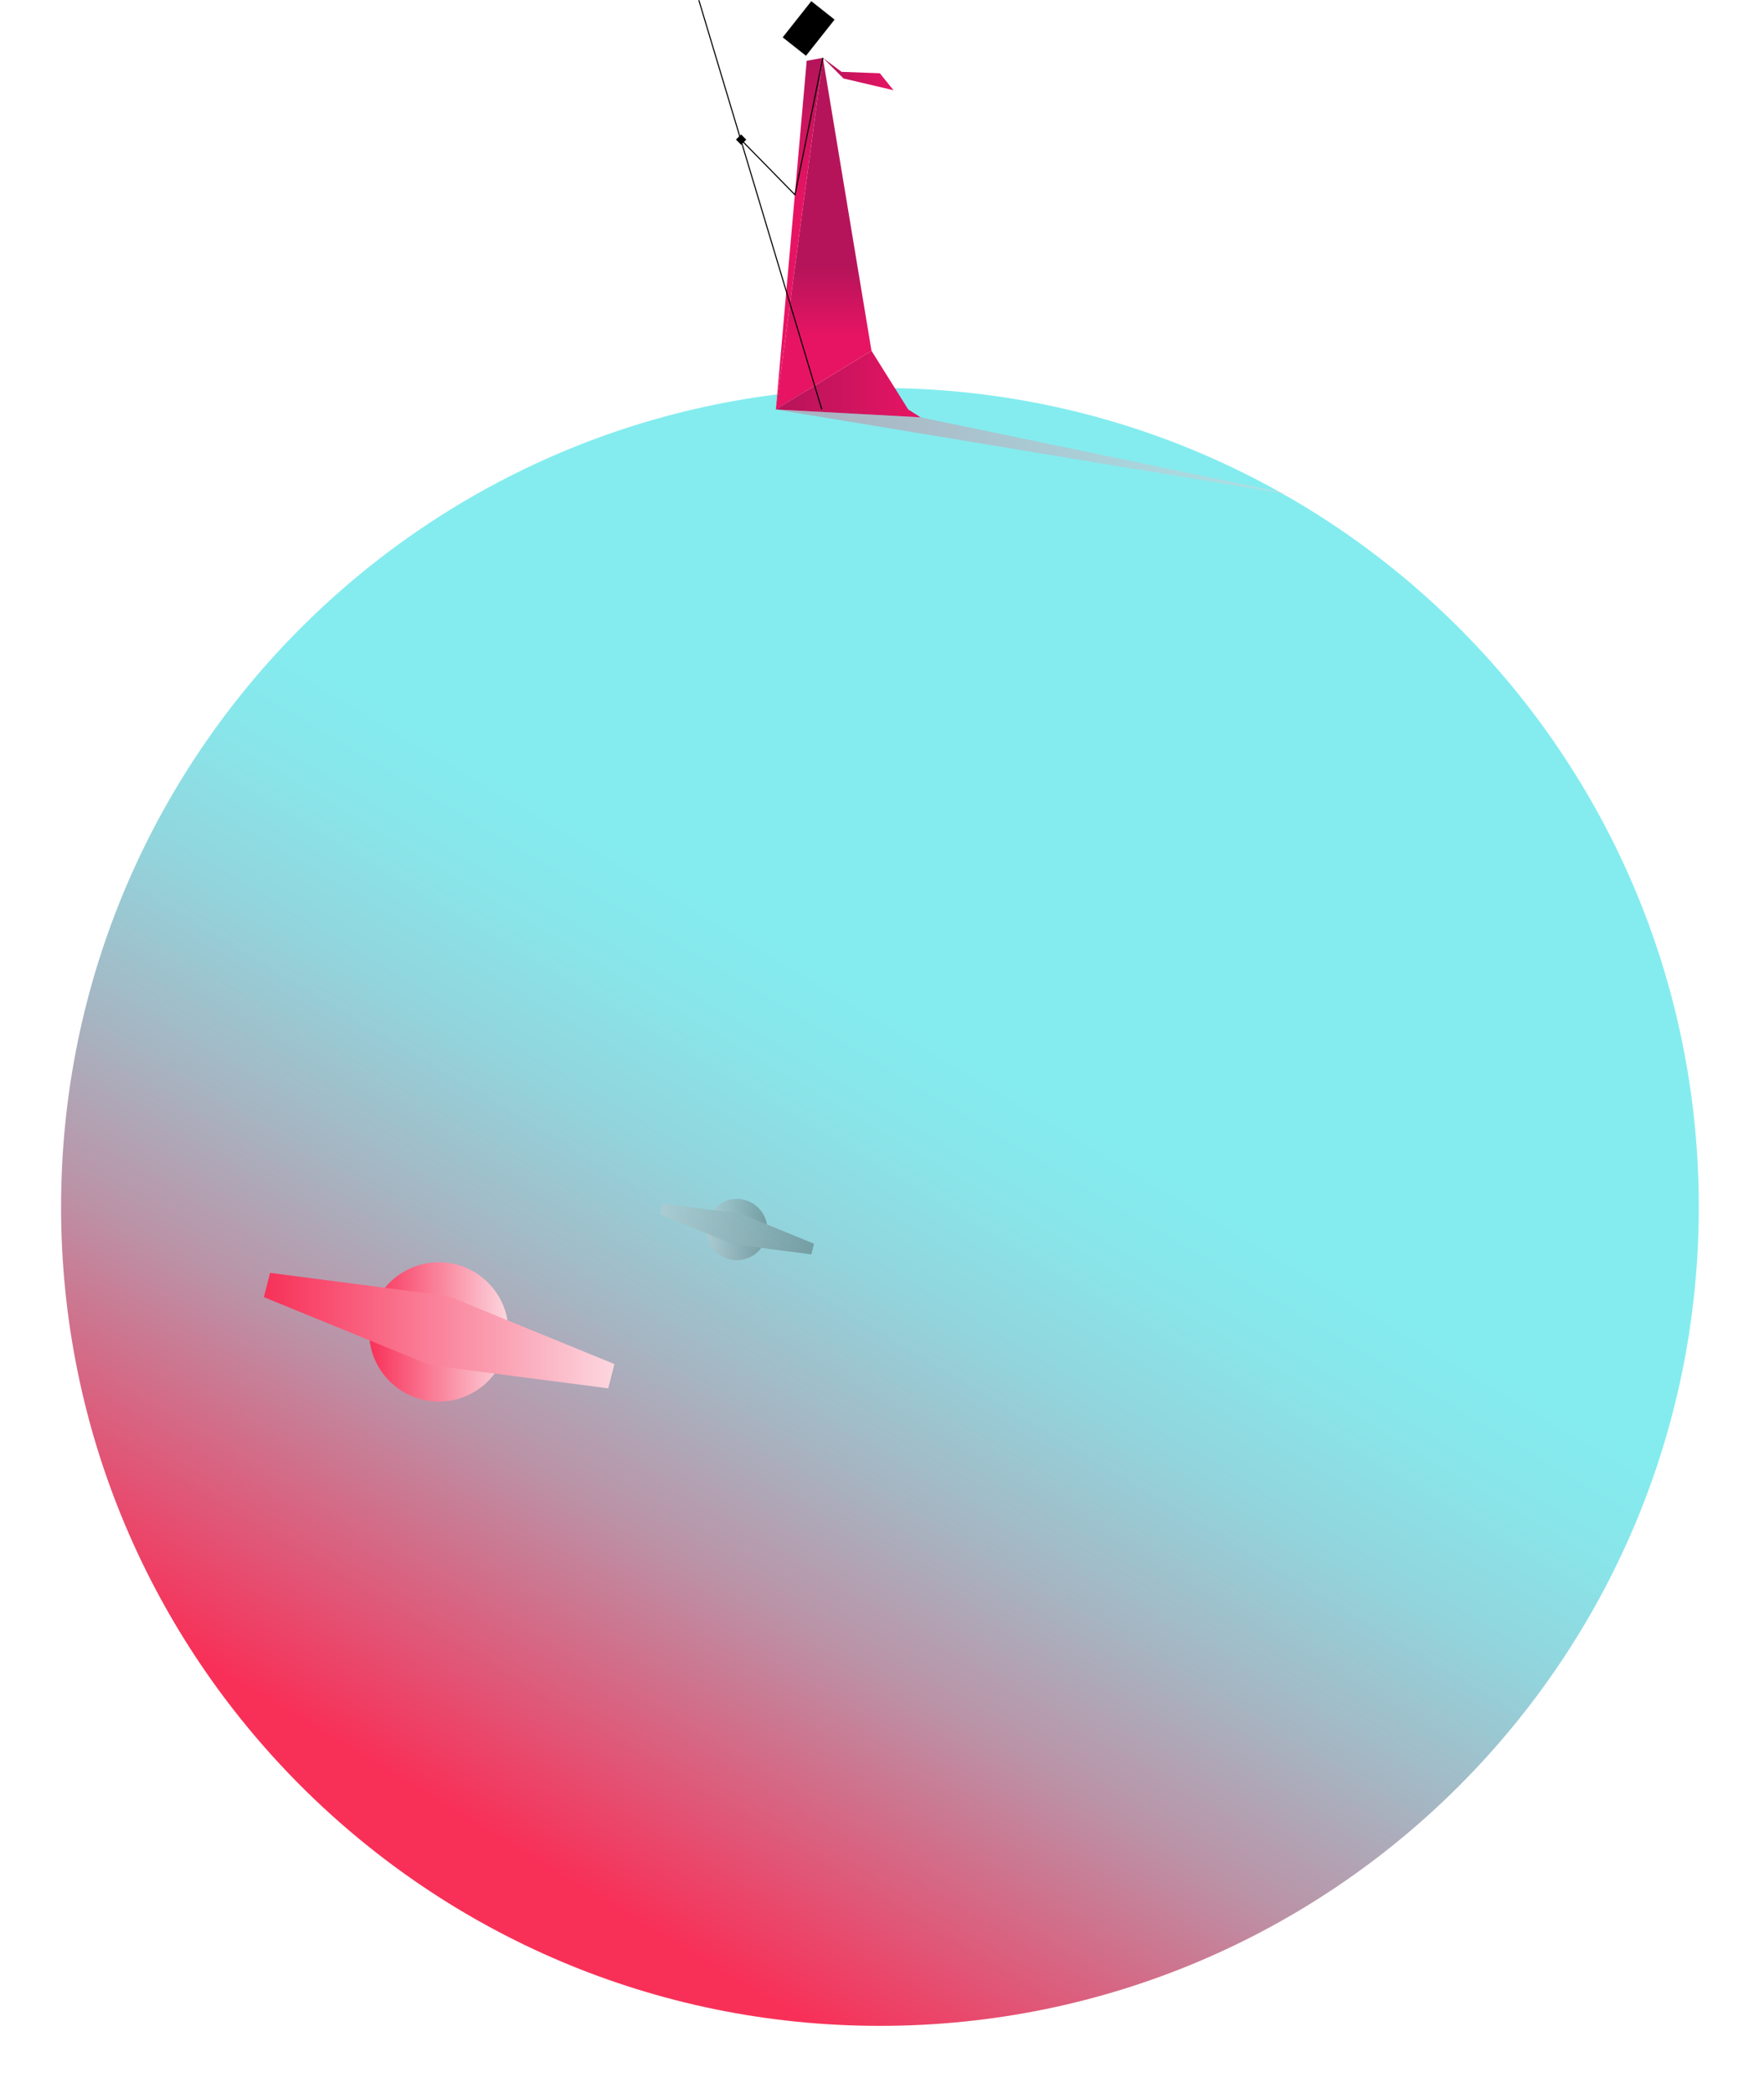 <svg width="290" height="344" viewBox="0 0 290 344" fill="none" xmlns="http://www.w3.org/2000/svg">
<g filter="url(#filter0_f_173_888)">
<path d="M144.66 333.02C219.009 333.02 279.28 272.749 279.28 198.4C279.28 124.051 219.009 63.78 144.66 63.78C70.311 63.78 10.04 124.051 10.04 198.4C10.04 272.749 70.311 333.02 144.66 333.02Z" fill="url(#paint0_linear_173_888)"/>
</g>
<path d="M151.34 68.6L127.55 67.31L143.27 57.66L149.31 67.31L151.34 68.6Z" fill="url(#paint1_linear_173_888)"/>
<path d="M135.28 9.51L143.27 57.66L127.55 67.31L135.28 9.51Z" fill="url(#paint2_linear_173_888)"/>
<path d="M132.62 9.99L135.28 9.51L127.55 67.31L132.62 9.99Z" fill="url(#paint3_linear_173_888)"/>
<path d="M132.502 9.167L137.204 3.221L133.377 0.194L128.674 6.139L132.502 9.167Z" fill="black"/>
<path d="M135.28 9.51L138.35 11.81L142.39 11.96L144.64 12.04L146.89 14.83L138.67 12.9L135.28 9.51Z" fill="url(#paint4_linear_173_888)"/>
<path d="M135.28 9.51L130.69 32.02L121.82 22.97" stroke="black" stroke-width="0.18" stroke-miterlimit="10"/>
<path d="M121.846 22.102L120.989 22.943L121.83 23.799L122.686 22.959L121.846 22.102Z" fill="black"/>
<path d="M114.89 0.03L135.1 67.3" stroke="black" stroke-width="0.18" stroke-miterlimit="10"/>
<path style="mix-blend-mode:multiply" opacity="0.32" d="M127.55 67.31L214.93 81.8L151.34 68.6L127.55 67.31Z" fill="url(#paint5_linear_173_888)"/>
<path d="M72.14 230.4C78.464 230.4 83.59 225.274 83.59 218.95C83.59 212.626 78.464 207.5 72.14 207.5C65.816 207.5 60.69 212.626 60.69 218.95C60.69 225.274 65.816 230.4 72.14 230.4Z" fill="url(#paint6_linear_173_888)"/>
<path d="M73.65 213.04L101.01 224.23L99.99 228.22L70.74 224.42L43.38 213.23L44.4 209.24L73.65 213.04Z" fill="url(#paint7_linear_173_888)"/>
<g style="mix-blend-mode:multiply" opacity="0.33">
<path d="M121.12 207.16C123.904 207.16 126.16 204.904 126.16 202.12C126.16 199.337 123.904 197.08 121.12 197.08C118.337 197.08 116.08 199.337 116.08 202.12C116.08 204.904 118.337 207.16 121.12 207.16Z" fill="url(#paint8_linear_173_888)"/>
<path d="M121.78 199.52L133.83 204.45L133.38 206.21L120.5 204.53L108.45 199.6L108.9 197.85L121.78 199.52Z" fill="url(#paint9_linear_173_888)"/>
</g>
<defs>
<filter id="filter0_f_173_888" x="0.04" y="53.78" width="289.24" height="289.24" filterUnits="userSpaceOnUse" color-interpolation-filters="sRGB">
<feFlood flood-opacity="0" result="BackgroundImageFix"/>
<feBlend mode="normal" in="SourceGraphic" in2="BackgroundImageFix" result="shape"/>
<feGaussianBlur stdDeviation="5" result="effect1_foregroundBlur_173_888"/>
</filter>
<linearGradient id="paint0_linear_173_888" x1="222.552" y1="91.621" x2="92.937" y2="308.576" gradientUnits="userSpaceOnUse">
<stop offset="0.4" stop-color="#84ECEF"/>
<stop offset="0.47" stop-color="#88E6EA"/>
<stop offset="0.56" stop-color="#92D5DD"/>
<stop offset="0.66" stop-color="#A3BAC6"/>
<stop offset="0.78" stop-color="#BB93A7"/>
<stop offset="0.89" stop-color="#D96280"/>
<stop offset="1" stop-color="#F83058"/>
</linearGradient>
<linearGradient id="paint1_linear_173_888" x1="151.33" y1="63.13" x2="127.54" y2="63.13" gradientUnits="userSpaceOnUse">
<stop stop-color="#E71463"/>
<stop offset="1" stop-color="#B6145A"/>
</linearGradient>
<linearGradient id="paint2_linear_173_888" x1="135.4" y1="55.31" x2="135.4" y2="44.06" gradientUnits="userSpaceOnUse">
<stop stop-color="#E71463"/>
<stop offset="1" stop-color="#B6145A"/>
</linearGradient>
<linearGradient id="paint3_linear_173_888" x1="131.66" y1="32.66" x2="133.84" y2="10.89" gradientUnits="userSpaceOnUse">
<stop stop-color="#E71463"/>
<stop offset="1" stop-color="#B6145A"/>
</linearGradient>
<linearGradient id="paint4_linear_173_888" x1="146.89" y1="12.17" x2="135.28" y2="12.17" gradientUnits="userSpaceOnUse">
<stop stop-color="#E71463"/>
<stop offset="1" stop-color="#B6145A"/>
</linearGradient>
<linearGradient id="paint5_linear_173_888" x1="215.2" y1="79.99" x2="127.6" y2="66.91" gradientUnits="userSpaceOnUse">
<stop stop-color="#FCD7DF"/>
<stop offset="1" stop-color="#F83058"/>
</linearGradient>
<linearGradient id="paint6_linear_173_888" x1="83.59" y1="218.94" x2="60.69" y2="218.94" gradientUnits="userSpaceOnUse">
<stop stop-color="#FCD7DF"/>
<stop offset="1" stop-color="#F83058"/>
</linearGradient>
<linearGradient id="paint7_linear_173_888" x1="101" y1="218.73" x2="43.38" y2="218.73" gradientUnits="userSpaceOnUse">
<stop stop-color="#FCD7DF"/>
<stop offset="1" stop-color="#F83058"/>
</linearGradient>
<linearGradient id="paint8_linear_173_888" x1="126.15" y1="202.12" x2="116.07" y2="202.12" gradientUnits="userSpaceOnUse">
<stop stop-color="#333333"/>
<stop offset="1" stop-color="#CCCCCC"/>
</linearGradient>
<linearGradient id="paint9_linear_173_888" x1="133.82" y1="202.02" x2="108.45" y2="202.02" gradientUnits="userSpaceOnUse">
<stop stop-color="#333333"/>
<stop offset="1" stop-color="#CCCCCC"/>
</linearGradient>
</defs>
</svg>
